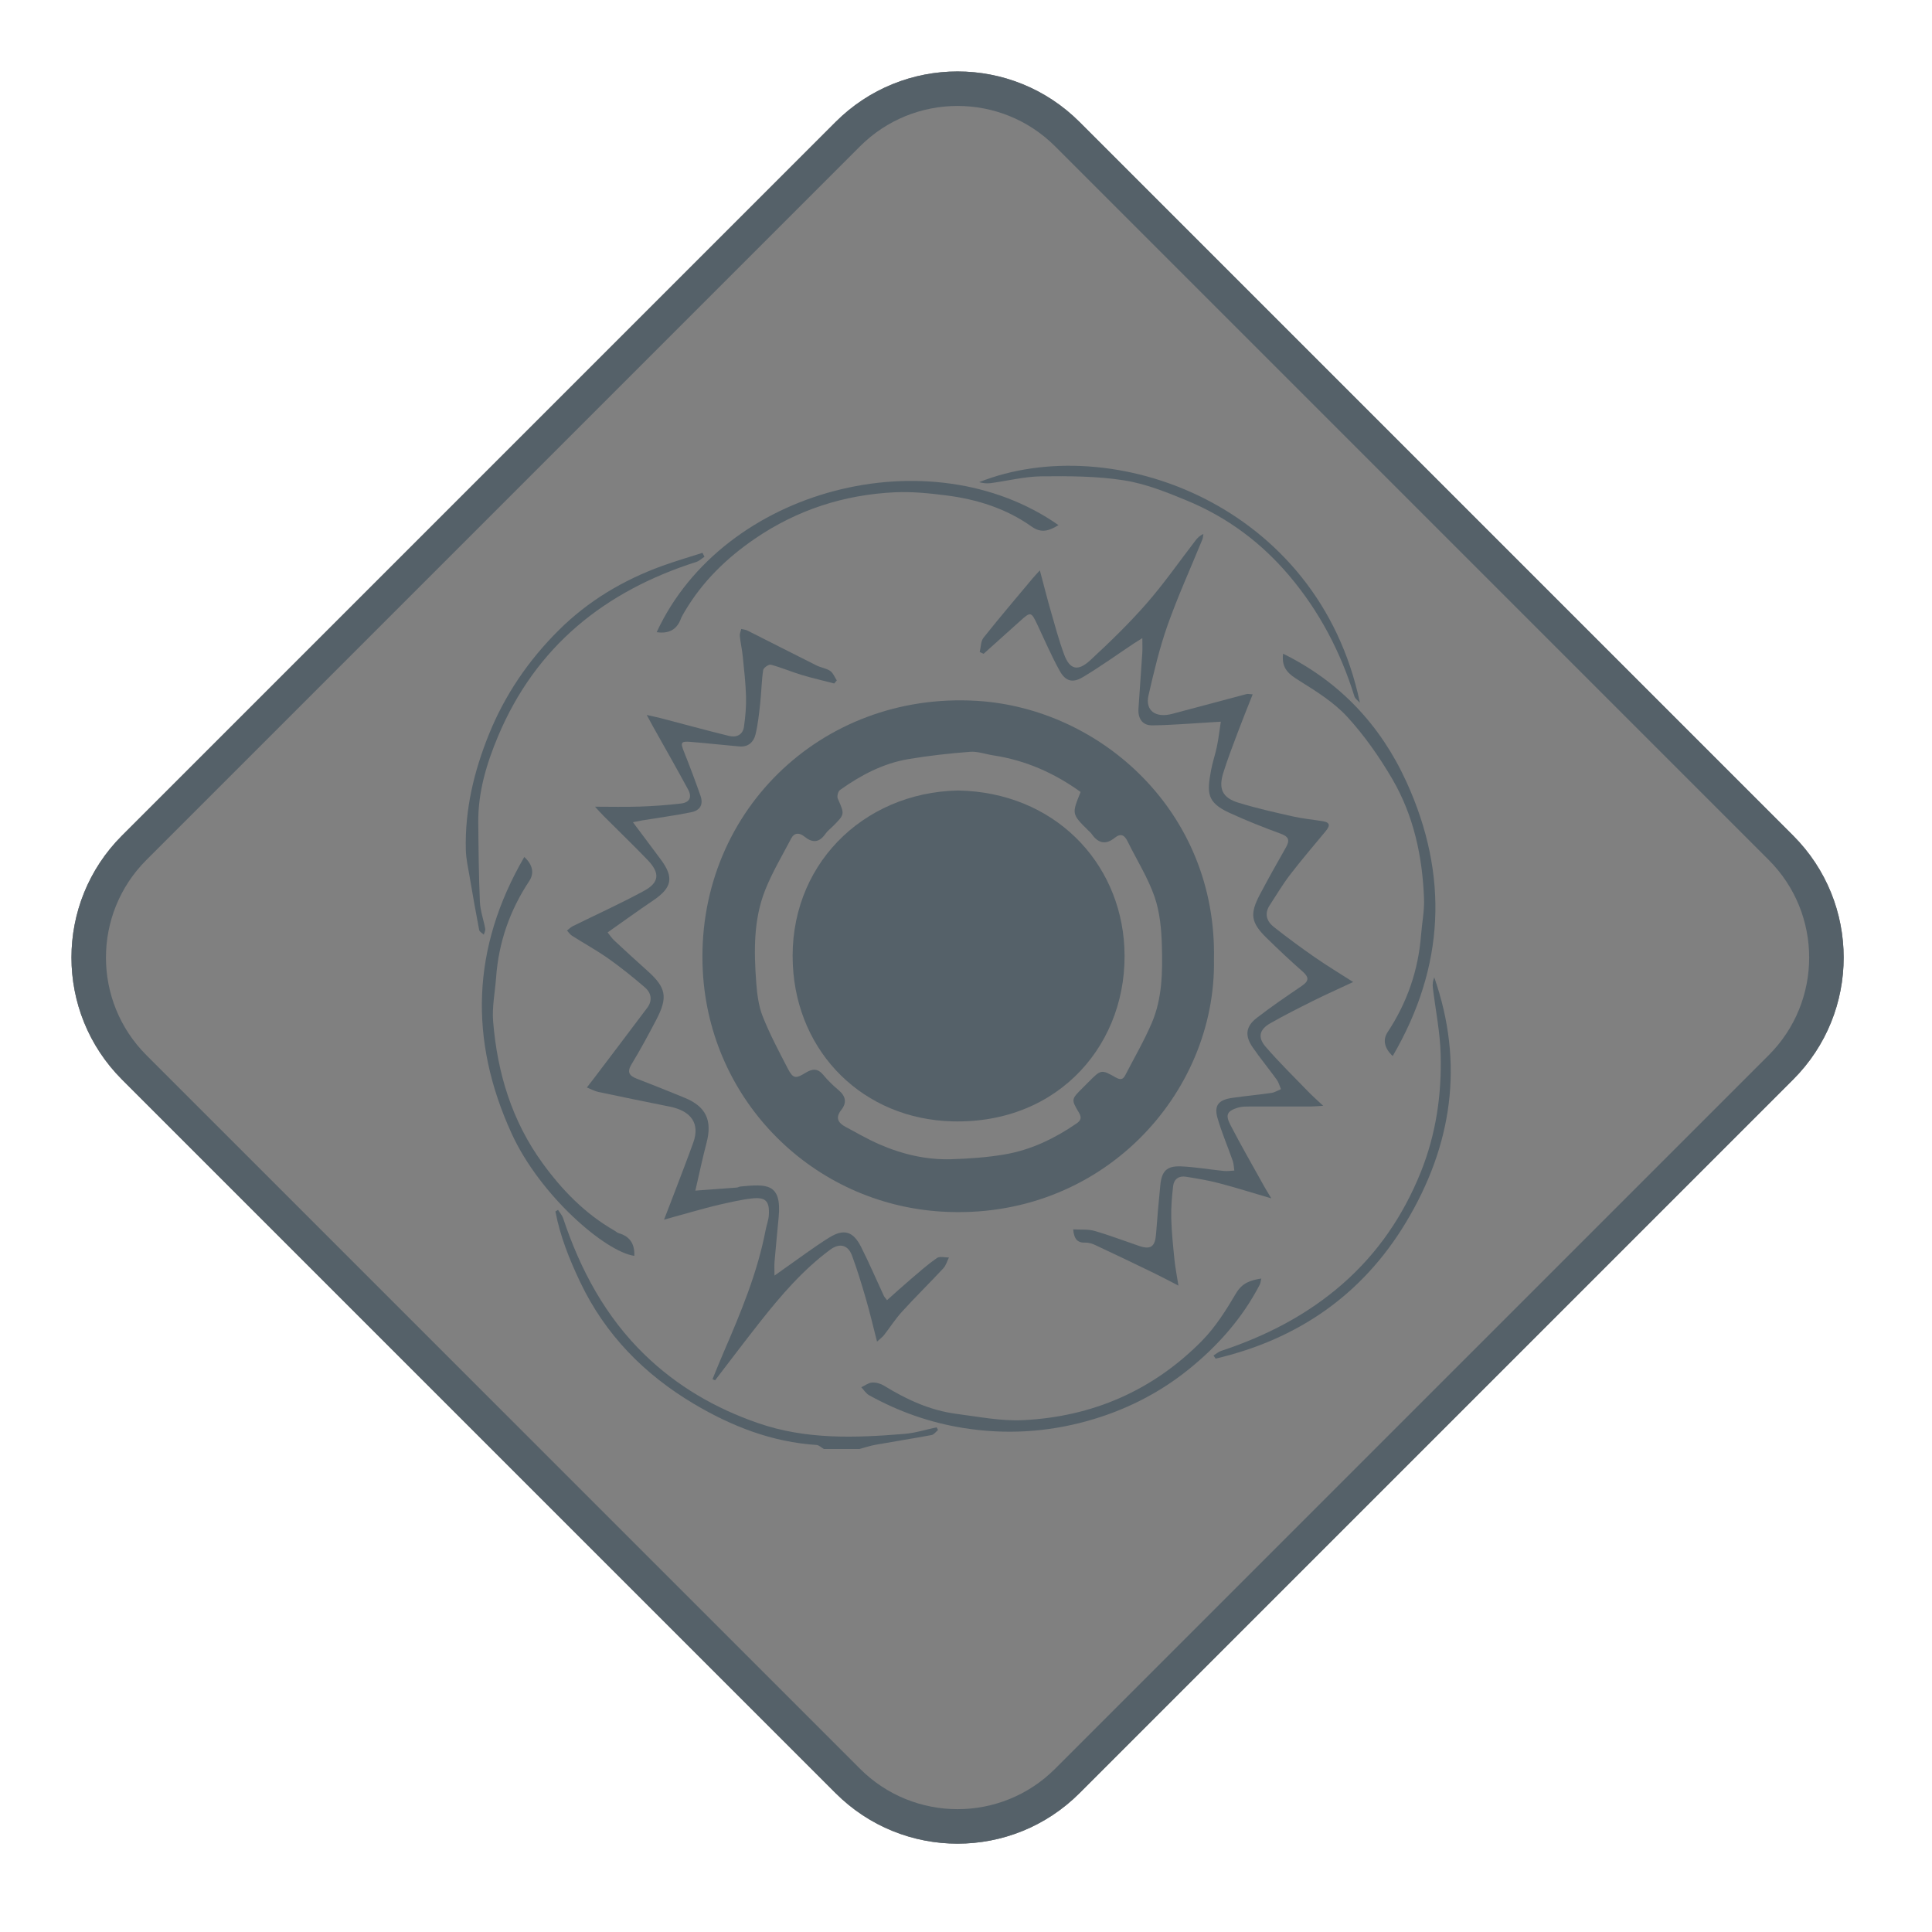 <svg width="112" height="112" viewBox="0 0 112 112" fill="none" xmlns="http://www.w3.org/2000/svg">
<path opacity="0.498" d="M103.951 48.44L62.582 7.071C58.677 3.166 52.345 3.166 48.44 7.071L7.071 48.44C3.166 52.345 3.166 58.676 7.071 62.582L48.44 103.95C52.345 107.856 58.677 107.856 62.582 103.95L103.951 62.582C107.856 58.676 107.856 52.345 103.951 48.44Z" fill="black"/>
<path d="M61.875 7.778L103.244 49.147C106.758 52.661 106.758 58.36 103.244 61.875L61.875 103.243C58.36 106.758 52.662 106.758 49.147 103.243L7.778 61.875C4.264 58.36 4.264 52.661 7.778 49.147L49.147 7.778C52.662 4.263 58.36 4.263 61.875 7.778Z" stroke="#556169" stroke-width="2"/>
<path d="M47.757 83.999C47.616 83.918 47.48 83.774 47.335 83.766C44.754 83.6 42.41 82.682 40.232 81.388C37.36 79.682 35.082 77.373 33.632 74.319C33.007 73.005 32.47 71.663 32.198 70.229C32.248 70.199 32.299 70.169 32.349 70.139C32.45 70.301 32.589 70.453 32.648 70.629C33.644 73.611 35.098 76.33 37.375 78.537C39.252 80.356 41.462 81.642 43.95 82.501C46.736 83.462 49.573 83.36 52.429 83.124C53.058 83.072 53.676 82.874 54.298 82.743C54.325 82.795 54.351 82.847 54.377 82.899C54.254 83 54.143 83.166 54.005 83.191C52.923 83.393 51.834 83.562 50.752 83.756C50.438 83.813 50.133 83.917 49.823 84C49.134 83.999 48.446 83.999 47.757 83.999Z" fill="#556169"/>
<path d="M70.374 55.609C70.521 63.417 63.834 70.787 54.606 70.239C47.136 69.795 41.143 63.84 40.743 56.3C40.262 47.235 47.531 40.072 56.644 40.63C63.787 41.067 70.551 47.042 70.374 55.609ZM62.645 45.912C61.106 44.803 59.441 44.072 57.583 43.79C57.133 43.721 56.677 43.55 56.236 43.583C55.041 43.675 53.847 43.807 52.667 44.005C51.196 44.252 49.897 44.939 48.694 45.798C48.583 45.878 48.51 46.166 48.566 46.293C48.969 47.205 48.981 47.2 48.288 47.894C48.141 48.043 47.965 48.173 47.847 48.343C47.489 48.858 47.095 48.876 46.626 48.493C46.341 48.261 46.046 48.261 45.861 48.615C45.343 49.606 44.762 50.575 44.353 51.611C43.674 53.33 43.706 55.155 43.84 56.965C43.89 57.623 43.973 58.309 44.212 58.914C44.622 59.95 45.149 60.941 45.663 61.933C45.969 62.526 46.116 62.551 46.69 62.197C47.083 61.954 47.401 61.915 47.728 62.315C47.993 62.638 48.3 62.932 48.62 63.202C49.034 63.55 49.098 63.93 48.771 64.343C48.399 64.815 48.602 65.106 49.038 65.337C49.672 65.675 50.296 66.038 50.953 66.326C52.29 66.914 53.699 67.247 55.164 67.201C56.206 67.167 57.257 67.095 58.282 66.916C59.781 66.654 61.135 66 62.39 65.141C62.652 64.96 62.731 64.808 62.54 64.489C62.087 63.733 62.109 63.719 62.753 63.076C62.874 62.954 62.996 62.832 63.117 62.711C63.827 62.002 63.838 61.983 64.681 62.461C64.958 62.618 65.103 62.58 65.231 62.333C65.753 61.322 66.329 60.334 66.774 59.291C67.376 57.88 67.397 56.353 67.356 54.853C67.33 53.892 67.243 52.888 66.932 51.99C66.544 50.873 65.894 49.847 65.368 48.776C65.185 48.403 64.969 48.289 64.617 48.573C64.089 48.999 63.651 48.878 63.283 48.343C63.23 48.267 63.151 48.205 63.084 48.138C62.126 47.187 62.126 47.187 62.645 45.912Z" fill="#556169"/>
<path d="M73.701 69.471C72.559 69.136 71.606 68.835 70.64 68.583C70.019 68.421 69.382 68.318 68.748 68.216C68.343 68.15 68.054 68.355 68.008 68.754C67.936 69.373 67.883 70.001 67.899 70.624C67.919 71.421 68.004 72.219 68.083 73.013C68.127 73.456 68.216 73.896 68.315 74.528C67.73 74.228 67.296 73.995 66.852 73.78C65.745 73.244 64.634 72.711 63.519 72.189C63.336 72.103 63.121 72.03 62.925 72.037C62.462 72.055 62.266 71.838 62.213 71.268C62.65 71.294 63.068 71.249 63.442 71.355C64.317 71.606 65.168 71.934 66.031 72.227C66.714 72.459 66.963 72.272 67.018 71.531C67.089 70.583 67.171 69.638 67.266 68.693C67.347 67.891 67.638 67.585 68.448 67.616C69.283 67.648 70.113 67.798 70.947 67.882C71.147 67.903 71.352 67.868 71.555 67.858C71.524 67.665 71.522 67.462 71.458 67.281C71.172 66.461 70.825 65.659 70.584 64.826C70.368 64.086 70.632 63.761 71.435 63.645C72.191 63.535 72.951 63.467 73.706 63.358C73.896 63.33 74.074 63.215 74.258 63.139C74.178 62.954 74.129 62.748 74.013 62.588C73.556 61.956 73.057 61.352 72.614 60.708C72.155 60.041 72.215 59.507 72.851 59.013C73.694 58.36 74.578 57.758 75.462 57.158C75.867 56.883 75.91 56.67 75.524 56.33C74.807 55.7 74.112 55.046 73.43 54.378C72.511 53.477 72.438 52.989 73.043 51.844C73.525 50.936 74.024 50.037 74.535 49.146C74.767 48.742 74.747 48.515 74.255 48.335C73.244 47.963 72.239 47.567 71.261 47.116C69.95 46.511 69.966 45.958 70.206 44.652C70.291 44.186 70.453 43.733 70.547 43.269C70.639 42.825 70.691 42.373 70.772 41.838C70.543 41.852 70.349 41.864 70.154 41.875C69.035 41.939 67.918 42.037 66.799 42.05C66.224 42.058 65.962 41.651 65.998 41.085C66.068 40.005 66.15 38.925 66.22 37.845C66.235 37.601 66.222 37.356 66.222 36.992C66.015 37.122 65.868 37.211 65.725 37.306C64.744 37.959 63.785 38.651 62.773 39.255C62.173 39.612 61.767 39.493 61.43 38.886C60.953 38.025 60.562 37.115 60.142 36.223C59.779 35.454 59.752 35.445 59.136 36.001C58.432 36.636 57.726 37.268 57.021 37.901C56.947 37.865 56.871 37.831 56.796 37.795C56.865 37.516 56.853 37.174 57.015 36.97C57.939 35.807 58.903 34.677 59.855 33.537C59.971 33.398 60.097 33.269 60.281 33.064C60.507 33.91 60.694 34.653 60.905 35.389C61.151 36.242 61.379 37.104 61.687 37.936C62.012 38.814 62.479 38.944 63.197 38.281C64.33 37.234 65.444 36.155 66.459 34.995C67.474 33.836 68.358 32.561 69.301 31.337C69.414 31.191 69.538 31.053 69.761 30.957C69.74 31.066 69.739 31.181 69.698 31.282C69.023 32.935 68.281 34.564 67.686 36.245C67.219 37.564 66.896 38.939 66.581 40.306C66.375 41.199 66.993 41.642 67.967 41.38C69.398 40.996 70.829 40.615 72.262 40.236C72.345 40.215 72.441 40.242 72.619 40.252C72.323 41.004 72.04 41.697 71.777 42.397C71.477 43.196 71.167 43.992 70.914 44.806C70.626 45.732 70.866 46.247 71.784 46.531C72.819 46.85 73.879 47.088 74.937 47.327C75.511 47.456 76.101 47.513 76.683 47.606C77.159 47.683 77.079 47.909 76.844 48.192C76.15 49.029 75.442 49.856 74.78 50.718C74.353 51.274 73.997 51.883 73.611 52.471C73.285 52.964 73.427 53.407 73.842 53.735C74.616 54.346 75.412 54.932 76.221 55.495C76.919 55.98 77.648 56.417 78.445 56.928C77.624 57.312 76.865 57.651 76.122 58.02C75.287 58.436 74.453 58.858 73.642 59.319C73.012 59.677 72.894 60.132 73.37 60.682C74.153 61.589 75.015 62.43 75.85 63.294C76.083 63.535 76.337 63.756 76.706 64.104C76.361 64.125 76.183 64.144 76.006 64.144C74.801 64.146 73.597 64.142 72.391 64.146C72.183 64.148 71.965 64.149 71.768 64.21C71.143 64.403 71.02 64.619 71.326 65.21C71.945 66.406 72.619 67.574 73.273 68.753C73.378 68.946 73.498 69.133 73.701 69.471Z" fill="#556169"/>
<path d="M51.422 75.373C51.904 74.945 52.348 74.538 52.806 74.148C53.3 73.728 53.786 73.294 54.316 72.927C54.477 72.815 54.776 72.902 55.011 72.898C54.905 73.108 54.842 73.358 54.688 73.523C53.9 74.371 53.072 75.181 52.293 76.036C51.908 76.456 51.6 76.946 51.248 77.396C51.153 77.519 51.02 77.611 50.842 77.775C50.614 76.888 50.431 76.101 50.206 75.326C49.958 74.473 49.702 73.619 49.392 72.787C49.157 72.159 48.669 72.042 48.115 72.454C46.538 73.625 45.27 75.101 44.063 76.63C43.18 77.749 42.322 78.888 41.454 80.018C41.404 79.996 41.354 79.974 41.305 79.952C41.517 79.436 41.723 78.917 41.945 78.406C42.939 76.103 43.908 73.792 44.383 71.312C44.439 71.016 44.556 70.724 44.572 70.426C44.614 69.633 44.386 69.39 43.611 69.473C42.972 69.541 42.34 69.695 41.711 69.835C41.193 69.951 40.681 70.098 40.169 70.238C39.665 70.374 39.163 70.519 38.495 70.706C38.71 70.148 38.87 69.74 39.026 69.329C39.416 68.299 39.817 67.274 40.19 66.238C40.584 65.14 40.083 64.403 38.815 64.15C37.436 63.874 36.058 63.592 34.682 63.301C34.484 63.259 34.3 63.154 34.021 63.042C34.199 62.813 34.332 62.644 34.462 62.472C35.483 61.122 36.509 59.774 37.523 58.42C37.839 57.996 37.755 57.559 37.385 57.24C36.709 56.658 36.011 56.095 35.283 55.58C34.602 55.098 33.866 54.695 33.16 54.246C33.046 54.173 32.965 54.046 32.869 53.944C32.981 53.858 33.083 53.753 33.207 53.69C34.588 53.007 35.995 52.374 37.346 51.637C38.23 51.155 38.263 50.604 37.547 49.858C36.715 48.992 35.846 48.158 34.997 47.307C34.827 47.137 34.67 46.954 34.494 46.765C35.394 46.765 36.238 46.788 37.08 46.759C37.879 46.731 38.679 46.675 39.473 46.581C39.977 46.522 40.132 46.217 39.89 45.77C39.222 44.533 38.524 43.313 37.838 42.086C37.748 41.926 37.662 41.762 37.493 41.448C37.86 41.531 38.086 41.575 38.307 41.633C39.628 41.977 40.944 42.34 42.269 42.664C42.689 42.767 43.061 42.601 43.128 42.134C43.211 41.556 43.264 40.966 43.248 40.384C43.227 39.605 43.137 38.828 43.058 38.052C43.019 37.657 42.93 37.267 42.888 36.871C42.874 36.738 42.941 36.598 42.971 36.461C43.092 36.491 43.223 36.501 43.331 36.556C44.669 37.228 46.001 37.91 47.339 38.579C47.592 38.705 47.899 38.738 48.126 38.894C48.299 39.013 48.385 39.257 48.51 39.445C48.461 39.504 48.41 39.563 48.361 39.622C47.728 39.457 47.09 39.312 46.465 39.124C45.867 38.944 45.29 38.694 44.687 38.533C44.568 38.501 44.261 38.714 44.242 38.843C44.148 39.481 44.139 40.132 44.069 40.776C44.003 41.379 43.94 41.99 43.797 42.579C43.692 43.012 43.377 43.316 42.873 43.273C41.925 43.191 40.981 43.084 40.033 43.007C39.47 42.962 39.438 43.044 39.646 43.567C39.983 44.41 40.304 45.262 40.605 46.12C40.783 46.628 40.605 46.977 40.062 47.088C39.133 47.277 38.19 47.401 37.253 47.555C37.108 47.579 36.964 47.611 36.692 47.665C37.261 48.426 37.778 49.116 38.294 49.808C39.084 50.864 38.965 51.461 37.862 52.203C36.992 52.788 36.147 53.405 35.224 54.053C35.368 54.232 35.466 54.386 35.595 54.507C36.222 55.091 36.854 55.675 37.495 56.245C38.622 57.246 38.738 57.796 38.034 59.138C37.583 59.998 37.123 60.855 36.618 61.683C36.338 62.142 36.463 62.356 36.911 62.531C37.846 62.893 38.779 63.263 39.706 63.646C40.934 64.154 41.301 64.962 40.958 66.256C40.731 67.114 40.552 67.984 40.31 69.022C41.178 68.958 41.943 68.904 42.707 68.845C42.782 68.839 42.853 68.79 42.927 68.783C44.416 68.642 45.325 68.569 45.141 70.546C45.06 71.414 44.975 72.282 44.9 73.15C44.881 73.37 44.898 73.592 44.898 73.948C45.155 73.766 45.314 73.651 45.475 73.538C46.334 72.938 47.172 72.304 48.06 71.749C48.92 71.213 49.46 71.378 49.917 72.283C50.386 73.215 50.798 74.175 51.237 75.121C51.256 75.168 51.298 75.209 51.422 75.373Z" fill="#556169"/>
<path d="M38.068 36.648C41.934 28.294 53.928 25.235 61.361 30.441C60.84 30.76 60.382 30.938 59.806 30.527C58.322 29.473 56.624 28.941 54.837 28.717C53.856 28.594 52.858 28.491 51.875 28.538C48.93 28.679 46.215 29.553 43.762 31.229C42.115 32.355 40.727 33.708 39.707 35.427C39.621 35.574 39.528 35.721 39.468 35.88C39.226 36.508 38.774 36.748 38.068 36.648Z" fill="#556169"/>
<path d="M80.736 61.22C80.245 60.761 80.154 60.27 80.438 59.84C81.571 58.127 82.221 56.252 82.38 54.205C82.434 53.505 82.579 52.803 82.553 52.107C82.462 49.653 81.954 47.276 80.704 45.145C79.96 43.875 79.097 42.641 78.104 41.558C77.335 40.72 76.319 40.084 75.341 39.473C74.751 39.104 74.272 38.785 74.381 37.895C77.705 39.534 80.053 42.076 81.54 45.341C83.993 50.727 83.765 56.034 80.736 61.22Z" fill="#556169"/>
<path d="M73.119 74.117C73.08 74.276 73.073 74.387 73.027 74.477C72.017 76.421 70.596 78.024 68.897 79.393C67.153 80.798 65.173 81.78 63.034 82.376C60.68 83.03 58.276 83.174 55.834 82.78C53.894 82.468 52.091 81.829 50.386 80.885C50.205 80.784 50.081 80.579 49.93 80.421C50.137 80.324 50.341 80.162 50.553 80.148C50.78 80.132 51.045 80.207 51.242 80.326C52.549 81.131 53.925 81.768 55.46 81.965C56.74 82.13 58.035 82.39 59.31 82.328C63.329 82.13 66.829 80.614 69.663 77.744C70.455 76.944 71.079 75.952 71.654 74.975C72.009 74.377 72.471 74.22 73.119 74.117Z" fill="#556169"/>
<path d="M30.393 49.681C30.891 50.128 30.976 50.633 30.683 51.072C29.556 52.768 28.908 54.627 28.76 56.658C28.699 57.51 28.518 58.371 28.587 59.211C28.83 62.187 29.667 64.974 31.451 67.429C32.595 69.004 33.924 70.368 35.627 71.343C35.709 71.39 35.782 71.465 35.87 71.49C36.54 71.678 36.799 72.141 36.772 72.803C35.109 72.576 31.314 69.324 29.661 65.716C27.178 60.288 27.33 54.954 30.393 49.681Z" fill="#556169"/>
<path d="M40.839 32.276C40.681 32.378 40.537 32.521 40.365 32.576C35.048 34.271 31.057 37.477 28.868 42.693C28.205 44.273 27.71 45.921 27.726 47.666C27.739 49.204 27.753 50.743 27.82 52.28C27.843 52.803 28.035 53.319 28.13 53.842C28.149 53.947 28.077 54.068 28.045 54.184C27.953 54.094 27.799 54.016 27.778 53.912C27.581 52.89 27.402 51.863 27.227 50.837C27.14 50.317 27.018 49.795 27.005 49.273C26.942 46.94 27.478 44.713 28.344 42.569C29.269 40.281 30.639 38.273 32.393 36.531C34.097 34.836 36.117 33.633 38.367 32.813C39.143 32.531 39.938 32.301 40.724 32.047C40.762 32.124 40.801 32.2 40.839 32.276Z" fill="#556169"/>
<path d="M70.349 78.581C70.495 78.491 70.629 78.367 70.787 78.314C73.386 77.455 75.784 76.227 77.849 74.413C79.877 72.633 81.35 70.465 82.36 67.96C83.25 65.75 83.582 63.449 83.516 61.1C83.48 59.814 83.216 58.535 83.063 57.253C83.04 57.058 83.06 56.856 83.146 56.659C84.894 61.664 84.186 66.412 81.498 70.873C78.968 75.074 75.219 77.647 70.472 78.761C70.431 78.701 70.39 78.641 70.349 78.581Z" fill="#556169"/>
<path d="M78.835 40.741C78.726 40.617 78.561 40.51 78.516 40.367C77.717 37.795 76.491 35.45 74.75 33.388C73.128 31.465 71.15 29.99 68.827 29.028C67.643 28.537 66.416 28.043 65.161 27.846C63.591 27.601 61.974 27.595 60.377 27.613C59.396 27.624 58.418 27.876 57.436 28.007C57.214 28.037 56.983 28.012 56.76 27.952C64.422 24.898 76.422 29.201 78.835 40.741Z" fill="#556169"/>
<path d="M55.536 45.826C61.081 45.922 64.935 49.938 65.18 54.923C65.45 60.396 61.455 65.173 55.198 65.006C50.078 64.87 46.211 61.074 45.962 55.939C45.683 50.233 49.982 45.941 55.536 45.826Z" fill="#556169"/>
</svg>
